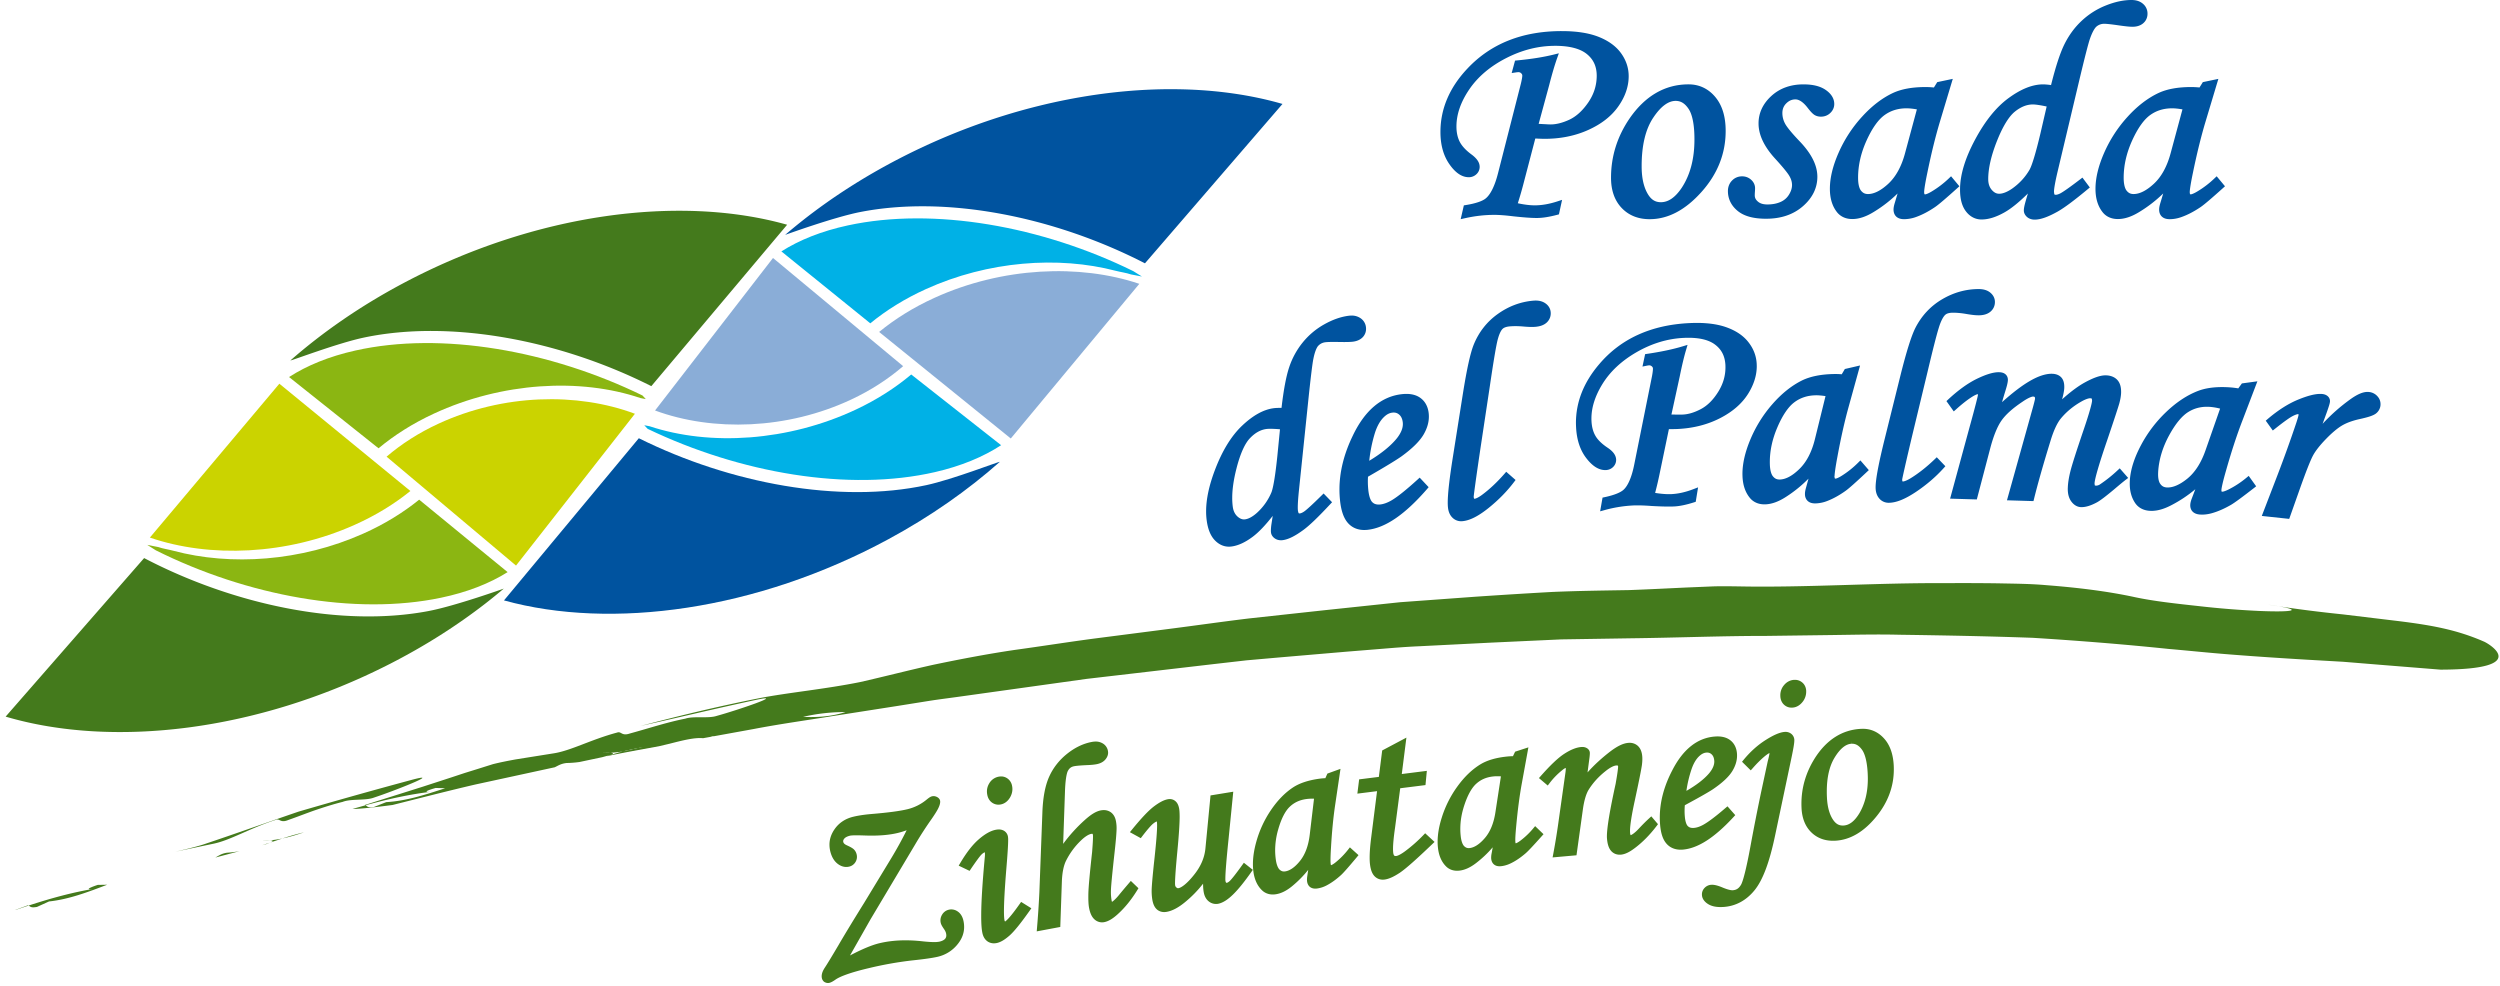 <svg width="355" height="140" viewBox="0 0 355 140" fill="none" xmlns="http://www.w3.org/2000/svg">
    <path d="M129.393 53.177c-2.213 1.865-4.831 3.557-7.834 4.97-9.633 4.53-20.738 5.231-29.32 2.379l-.754-.143.482.514c13.093 6.286 28.545 8.966 40.807 6.14 3.73-.86 6.858-2.17 9.385-3.819l-4.898-3.852-7.868-6.19z" fill="#00B1E6"/>
    <path d="M120.875 56.731c2.837-1.327 5.297-2.942 7.371-4.736l-18.178-15.112-.301-.249-16.75 21.657c8.222 3.03 18.768 2.7 27.858-1.56z" fill="#8AADD7"/>
    <path d="M127.672 22.53c-5.016 2.597-9.572 5.537-13.617 8.717a78.954 78.954 0 0 0-2.567 2.108s6.888-2.503 10.645-3.243c12.27-2.418 27.618.668 40.451 7.28l19.53-22.632c-8.854-2.557-19.53-2.79-30.621-.607a85.364 85.364 0 0 0-4.048.9c-6.601 1.637-13.29 4.124-19.773 7.476z" fill="#00539F"/>
    <path d="M123.582 45.913c2.236-1.839 4.878-3.493 7.901-4.862 8.819-4.001 18.789-4.728 26.946-2.597.715.186 1.481.28 2.168.513l1.559.3-1.227-.765c-12.954-6.376-28.313-9.137-40.532-6.496-3.75.81-6.893 2.077-9.441 3.692l4.846 3.921 7.78 6.294z" fill="#00B1E6"/>
    <path d="m143.436 62.189.096.076 18.252-21.961c-8.502-2.862-19.457-2.384-29.049 1.97-3.021 1.369-5.662 3.026-7.9 4.863l18.601 15.052z" fill="#8AADD7"/>
    <path d="M131.547 68.889c-12.299 2.658-27.828-.197-40.834-6.66l-19.147 23.03c15.27 4.219 35.87 1.432 54.587-8.691 5.985-3.235 11.292-6.966 15.837-10.997-.157-.039-6.698 2.508-10.443 3.318z" fill="#00539F"/>
    <path d="M53.752 63.657c2.226-1.854 4.852-3.53 7.864-4.924 9.66-4.47 20.77-5.107 29.333-2.206l.757.145-.478-.517c-13.059-6.362-28.494-9.131-40.773-6.379-3.736.838-6.872 2.128-9.408 3.763l4.875 3.883 7.83 6.235z" fill="#8BB612"/>
    <path d="M62.29 60.151c-2.843 1.312-5.312 2.91-7.397 4.696l18.085 15.216.297.25 16.882-21.558c-8.202-3.076-18.751-2.81-27.866 1.396z" fill="#CBD300"/>
    <path d="M60.873 86.764c-12.28 2.345-27.61-.83-40.407-7.517L.8 101.76c15.133 4.47 35.647 2.16 54.488-7.448 5.034-2.564 9.605-5.48 13.671-8.636a83.158 83.158 0 0 0 2.582-2.095s-6.904 2.468-10.668 3.182z" fill="#447A1C"/>
    <path d="M59.522 70.953c-2.25 1.823-4.9 3.465-7.931 4.817-8.84 3.953-18.817 4.618-26.963 2.44-.712-.192-1.476-.292-2.16-.529l-1.562-.307 1.222.772c12.916 6.452 28.26 9.302 40.494 6.733 3.75-.786 6.905-2.034 9.461-3.638l-4.82-3.944-7.74-6.344z" fill="#8BB612"/>
    <path d="m39.762 54.563-.092-.077-18.386 21.85c8.485 2.916 19.442 2.5 29.06-1.8 3.03-1.35 5.678-2.992 7.93-4.815L39.763 54.563z" fill="#CBD300"/>
    <path d="M51.695 47.931c12.314-2.587 27.825.363 40.793 6.902l19.284-22.919c-15.24-4.307-35.858-1.644-54.637 8.37-6.006 3.202-11.332 6.902-15.901 10.903.156.04 6.711-2.47 10.46-3.255zM30.575 121.774l3.45-.913a14.6 14.6 0 0 1-1.8.225c-.769.125-1.119.391-1.65.688zM37.222 120.019l.61-.16.5-.206-1.11.366zM43.153 118.191a38.32 38.32 0 0 0-3.046.87c.882-.186 1.89-.461 3.046-.87zM38.34 119.333c.399.002.6.066.014.313l-.022.008 1.775-.592c-.654.137-1.244.223-1.768.271zM38.34 119.332c-.39-.001-.976.058-1.189.053.351.004.746-.012 1.19-.053zM39.163 116.421c.572-.242.627.503 1.78.015 1.382-.482 2.647-.989 3.907-1.422 1.26-.426 2.505-.821 3.825-1.152 1.17-.462 3.28-.151 4.433-.607 2.779-.907 9.792-3.673 5.527-2.561a804.42 804.42 0 0 0-16.24 4.557c-4.573 1.566-8.945 3.135-13.62 4.699-1.32.4-2.584.69-3.854.989l5.264-1.105c2.492-.477 5.192-2.196 8.979-3.413zM5.255 128.78l1.708-.774c2.81-.298 5.535-1.337 8.258-2.375l-1.344.025c-1.587.523-1.71.774-.243.498-3.375.555-6.464 1.417-9.573 2.434.254.131.28.363 1.194.192zM2.234 129.204l1.826-.615c-.017-.017-.055-.027-.091-.04l-1.802.656c.017 0 .05-.002.067-.001zM55.757 114.304c4.006-1.004 7.89-2.009 11.716-2.899l11.31-2.455c.535-.265.904-.517 1.683-.604a14.715 14.715 0 0 0 1.804-.138l3.24-.685 1.137-.314.021-.008c.591-.218.394-.29-.003-.311-.439.019-.844.017-1.193-.005.222.013.8-.016 1.193.005a16.501 16.501 0 0 0 1.788-.185 37.861 37.861 0 0 1 3.098-.644 23.572 23.572 0 0 1-3.097.644l-1.807.504-.521.185c2.475-.551 4.962-.961 7.448-1.429l1.538-.365c1.765-.452 3.537-.903 4.717-.775l1.331-.241c-.092-.005-.181-.005-.265-.014.198-.017.364-.025.502-.03l5.635-1.023c1.195-.373 2.406-.803 3.643-1.136l1.341.138c.476-.268 1.189-.515 2.027-.722-1.046-.041-2.027-.117-2.914-.114-1.346-.154-2.678 1.266-4.309.876 1.631.39 2.963-1.03 4.309-.876.887-.003 1.868.073 2.914.114 1.765-.438 4.099-.71 6.011-.68-2.245.704-4.244.746-6.011.68-.838.207-1.551.454-2.027.722l-1.341-.138c-1.237.333-2.448.763-3.643 1.136 3.67-.708 7.425-1.224 11.229-1.838l9.123-1.427 4.507-.72c1.499-.236 3.002-.418 4.498-.63l17.887-2.498 18.112-2.11 4.607-.527 4.667-.412c3.128-.267 6.292-.539 9.5-.814l5.187-.42c1.721-.143 3.434-.28 5.145-.353l10.173-.513c3.364-.155 6.703-.31 10.022-.462l9.911-.157c6.547-.08 12.94-.343 19.273-.339l9.454-.125c3.141-.042 6.274-.12 9.41-.04 6.271.09 12.55.206 18.908.435 6.354.398 12.787.902 19.361 1.587 2.523.211 5.58.543 8.907.797 3.327.263 6.92.5 10.504.714l5.334.307 5.101.417 8.709.7c13.145-.03 6.748-3.763 6.13-3.997-3.89-1.696-7.463-2.318-12.09-2.897l-7.917-.954c-3.029-.311-6.5-.729-10.601-1.376 5.59.793 3.484 1.094-1.319.887a125.911 125.911 0 0 1-8.618-.695c-3.138-.34-6.34-.693-8.978-1.257-3.817-.828-8.067-1.357-12.585-1.705-2.259-.204-4.588-.213-6.962-.264a362.93 362.93 0 0 0-7.248-.024c-9.805-.064-20.038.654-29.552.46-1.19-.014-2.399-.039-3.629.004l-3.764.157c-2.564.12-5.243.261-8.086.365-3.685.062-7.339.109-10.965.266-3.624.201-7.226.427-10.816.671l-10.744.785-10.716 1.133-10.781 1.174c-3.607.436-7.227.956-10.886 1.428l-11.091 1.43c-3.735.495-7.502 1.096-11.336 1.62-4.054.605-7.841 1.339-11.456 2.093-3.607.804-7.032 1.694-10.398 2.456-4.936 1.003-10.329 1.508-14.344 2.295-6.316 1.259-11.71 2.592-16.851 3.941 5.794-1.287 10-2.322 16.468-3.72 4.319-.902-2.832 1.52-5.65 2.29-1.192.404-3.28-.01-4.466.394-2.672.532-5.053 1.338-7.872 2.108-1.184.404-1.197-.343-1.789-.14-3.848 1.032-6.63 2.619-9.152 2.977l-5.313.848c-1.059.196-2.106.396-3.195.67l-2.07.651c.612.093.88.314 1.137.54-1.028.195-2.512.339-3.55.562 1.038-.223 2.522-.367 3.55-.562-.257-.226-.525-.447-1.136-.54l-1.91.593-1.96.648-4.042 1.314-8.187 2.583.095.043c3.154-.864 6.28-1.575 9.674-1.963-1.464.199-1.333-.044.284-.492l1.338.042c-2.787.909-5.557 1.814-8.369 1.971l-1.753.693c-.922.125-.934-.109-1.174-.251l-1.867.527c1.425.019 5.708-.567 5.708-.567z" fill="#447A1C"/>
    <path d="m88.53 106.713-1.532.397c2.073-.446 4.168-.78 6.248-1.172-1.168-.131-2.936.32-4.716.775zM136.79 130.67c-.126-.519-.383-.953-.781-1.229a1.593 1.593 0 0 0-.922-.305c-.123 0-.246.015-.364.045a1.486 1.486 0 0 0-.951.715 1.522 1.522 0 0 0-.18 1.179c.066.253.214.498.443.83.165.236.26.44.298.6.029.118.042.227.042.32a.72.72 0 0 1-.128.433c-.119.174-.383.346-.85.458a3.694 3.694 0 0 1-.746.059c-.421 0-.969-.035-1.638-.107a21.511 21.511 0 0 0-2.425-.143c-1.319 0-2.557.137-3.711.412-1.072.256-2.455.835-4.178 1.74l2.923-5.148 6.347-10.645a51.438 51.438 0 0 1 2.349-3.629c.754-1.1 1.165-1.792 1.19-2.386a.824.824 0 0 0-.021-.196c-.065-.253-.256-.41-.449-.507a1.029 1.029 0 0 0-.468-.116c-.08 0-.16.011-.238.029-.242.069-.418.203-.69.416a6.763 6.763 0 0 1-2.828 1.425c-1.047.25-2.725.474-5.005.664-1.02.086-1.889.214-2.614.386-1.175.275-2.111.905-2.737 1.852-.445.663-.677 1.384-.674 2.129 0 .308.039.62.114.934.185.757.521 1.362 1.035 1.764.371.29.792.46 1.23.46.138 0 .278-.016.415-.049.375-.083.697-.317.894-.643a1.396 1.396 0 0 0 .175-1.076 1.475 1.475 0 0 0-.383-.714c-.213-.204-.517-.365-.977-.578-.376-.165-.501-.324-.539-.483a.39.39 0 0 1-.017-.117c.003-.106.036-.214.151-.356.127-.162.39-.323.827-.427.1-.026.44-.053.929-.051.294 0 .652.008 1.071.022.365.015.721.021 1.066.021 1.393 0 2.608-.12 3.654-.365.451-.108.89-.242 1.316-.4a55.59 55.59 0 0 1-2.233 4.049l-3.832 6.312c-1.638 2.635-2.84 4.619-3.608 5.947-.934 1.583-1.582 2.649-1.932 3.181-.289.438-.46.84-.462 1.247 0 .097.01.195.034.288.047.2.169.401.352.524.177.098.336.147.506.147.065 0 .13-.007.193-.02.268-.069.523-.218.85-.442.662-.484 2.289-1.07 4.782-1.656a51.213 51.213 0 0 1 6.146-1.091c1.715-.182 2.907-.352 3.609-.517a5.069 5.069 0 0 0 2.921-1.895c.549-.712.838-1.505.835-2.341a3.954 3.954 0 0 0-.116-.956zM140.9 113.992c.256.176.56.272.872.271h.022c.109 0 .218-.014.329-.035.549-.112.998-.473 1.3-.987.219-.373.337-.775.337-1.188 0-.163-.016-.327-.052-.491a1.62 1.62 0 0 0-.693-1.05 1.536 1.536 0 0 0-.864-.258 1.967 1.967 0 0 0-1.682.991 2.154 2.154 0 0 0-.324 1.142c0 .171.022.343.057.516.095.454.331.845.698 1.089zM145 128.071l-.209.297c-.596.845-1.087 1.484-1.464 1.91a4.575 4.575 0 0 1-.468.474c-.062.055-.109.084-.139.103-.03-.027-.057-.068-.077-.16-.05-.216-.081-.667-.081-1.305 0-1.281.117-3.336.349-6.148.165-1.963.248-3.27.248-3.956a2.818 2.818 0 0 0-.034-.513 1.181 1.181 0 0 0-.624-.839 1.437 1.437 0 0 0-.668-.151c-.152 0-.309.02-.475.054-.757.159-1.542.627-2.395 1.365-.869.757-1.735 1.879-2.618 3.368l-.212.353 1.547.74.187-.276c.784-1.158 1.323-1.874 1.514-2.052.18-.174.338-.27.458-.312.017.088.026.192.026.31 0 .081-.004.165-.011.252-.35 3.731-.522 6.556-.522 8.486 0 1.074.051 1.868.169 2.419.105.498.341.92.722 1.185.265.184.581.278.908.278.136 0 .275-.016.416-.044.568-.123 1.146-.484 1.803-1.059.679-.601 1.616-1.767 2.872-3.546l.231-.327-1.453-.906zM160.579 125.091l-.266.31c-.513.599-.944 1.112-1.3 1.543-.544.704-1.009 1.072-1.11 1.116a.621.621 0 0 1-.047-.165 6.39 6.39 0 0 1-.106-1.222c0-.096.002-.195.006-.299.017-.579.167-2.165.444-4.704.211-1.849.33-3.12.351-3.835a5.29 5.29 0 0 0-.091-1.256c-.098-.523-.341-.968-.738-1.248a1.714 1.714 0 0 0-.982-.297c-.145 0-.288.016-.433.043-.699.136-1.43.609-2.281 1.378a22.167 22.167 0 0 0-3.058 3.375l.256-7.381c.048-1.588.223-2.632.416-2.98.209-.39.47-.583.893-.667.331-.065 1.02-.123 2.02-.164.46-.023.833-.06 1.135-.117.54-.099.993-.325 1.297-.698.228-.278.367-.603.366-.945a1.546 1.546 0 0 0-.813-1.341 1.909 1.909 0 0 0-.962-.236c-.174 0-.351.019-.533.054-1.243.232-2.431.811-3.549 1.711-1.123.907-1.972 2.003-2.534 3.275-.567 1.285-.872 2.978-.944 5.092l-.426 11.287a137.672 137.672 0 0 1-.333 5.038l-.041.497 3.344-.627.225-6.448c.048-1.292.258-2.275.587-2.941a10.438 10.438 0 0 1 2.116-2.882c.604-.585 1.116-.883 1.471-.946a.513.513 0 0 1 .109-.014c.036.008.055.008.065.008.027 0 .01 0 .061.131.004.016.012.122.012.273 0 .393-.042 1.129-.126 2.182-.331 2.993-.508 4.937-.531 5.862-.006.182-.006.36-.006.524 0 .656.033 1.175.111 1.575.139.704.368 1.25.773 1.61a1.576 1.576 0 0 0 1.384.38c.609-.118 1.227-.51 1.918-1.136 1.007-.911 1.929-2.052 2.773-3.421l.157-.258-1.08-1.036zM176.629 122.51l-.236.33c-.87 1.214-1.483 1.989-1.771 2.263-.195.179-.356.253-.439.263h-.001c-.003 0-.014.006-.068-.035-.021-.017-.068-.071-.097-.231a2.23 2.23 0 0 1-.016-.333c0-.808.151-2.715.458-5.667l.664-6.678-3.23.529-.027.294-.699 7.265c-.134 1.311-.669 2.551-1.633 3.741-.969 1.22-1.787 1.824-2.224 1.876l-.033.001c-.048 0-.108-.012-.211-.093a.496.496 0 0 1-.196-.338 2.216 2.216 0 0 1-.015-.299c0-.667.107-2.174.326-4.481.217-2.245.325-3.896.329-4.971-.004-.457-.02-.808-.064-1.078-.079-.465-.235-.85-.544-1.111a1.233 1.233 0 0 0-.8-.291c-.083 0-.16.009-.237.021-.594.102-1.243.453-2.007 1.026-.785.596-1.812 1.691-3.128 3.306l-.284.351 1.545.85.202-.265c.714-.932 1.238-1.532 1.504-1.753.252-.214.46-.325.563-.356a.798.798 0 0 1 .024.097c.012.083.024.256.024.488 0 .793-.118 2.305-.353 4.498-.247 2.251-.383 3.742-.415 4.502a7.86 7.86 0 0 0 .09 1.526c.106.61.306 1.098.689 1.414.27.222.617.342.979.342h.011c.103 0 .214-.008.326-.026.832-.139 1.698-.607 2.628-1.371a16.325 16.325 0 0 0 2.574-2.635c.001.445.028.833.086 1.171.095.567.327 1.043.729 1.352a1.641 1.641 0 0 0 1.305.336c1.344-.257 2.8-1.78 4.739-4.532l.202-.292-1.269-1.006zM186.59 113.415l-.606 5.1c-.189 1.599-.658 2.835-1.385 3.738-.749.931-1.469 1.397-2.117 1.487-.055.006-.107.013-.153.013-.239-.005-.425-.078-.63-.271-.214-.2-.423-.659-.529-1.391a9.76 9.76 0 0 1-.099-1.359 10.81 10.81 0 0 1 .444-2.984c.435-1.514.988-2.567 1.602-3.162.627-.611 1.398-.982 2.363-1.118a5.83 5.83 0 0 1 .866-.056c.078 0 .16 0 .244.003zm5.094 6.91-.255.324a11.126 11.126 0 0 1-1.758 1.793c-.341.283-.614.41-.638.402l-.03.001v.005a.383.383 0 0 1-.043-.15 4.68 4.68 0 0 1-.028-.595c0-.412.022-.99.068-1.726.131-2.291.33-4.321.594-6.089l.756-5.114-1.862.674-.066.15-.22.501a9.782 9.782 0 0 0-.928.086c-1.496.214-2.712.61-3.644 1.215-1.174.774-2.227 1.857-3.166 3.247a15.3 15.3 0 0 0-2.072 4.491c-.317 1.137-.477 2.195-.477 3.166 0 .393.027.771.079 1.138.154 1.064.547 1.936 1.194 2.56.402.398.942.613 1.528.613h.019c.132 0 .268-.009.41-.03.799-.115 1.592-.527 2.391-1.196a15.349 15.349 0 0 0 2.229-2.269l-.121.825c-.036.21-.053.404-.053.574 0 .088.005.171.017.25.044.326.196.637.472.822.204.135.444.191.692.191.093 0 .188-.007.283-.02a4.094 4.094 0 0 0 1.371-.461c.662-.352 1.336-.837 2.017-1.459.367-.339 1.091-1.166 2.237-2.537l.229-.278-1.225-1.104zM202.372 118.322l-.261.273a21.08 21.08 0 0 1-2.474 2.195c-.652.501-1.159.744-1.371.76a.804.804 0 0 1-.084.007c-.101-.003-.147-.021-.196-.058-.036-.026-.111-.136-.146-.394a4.469 4.469 0 0 1-.03-.561c0-.677.096-1.683.286-3l.735-5.612 3.587-.451.193-2.019-3.557.449.655-5.17-3.438 1.825-.025.194-.449 3.559-2.799.351-.253 2.026 2.797-.352-.824 6.513c-.152 1.181-.228 2.158-.228 2.937 0 .375.018.702.056.99.097.73.288 1.295.676 1.674a1.588 1.588 0 0 0 1.166.453c.071 0 .145-.006.219-.015.623-.081 1.316-.407 2.142-.948.848-.565 2.379-1.923 4.668-4.118l.288-.277-1.333-1.231zM212.353 115.318c-.24 1.592-.75 2.812-1.507 3.689-.785.91-1.517 1.35-2.169 1.419a1.536 1.536 0 0 1-.119.007c-.259-.005-.446-.082-.655-.288-.206-.207-.401-.674-.48-1.409a8.869 8.869 0 0 1-.058-1.043c0-1.069.18-2.163.546-3.285.484-1.5 1.074-2.537 1.706-3.109.651-.593 1.434-.935 2.402-1.041.172-.022.37-.032.595-.032.16 0 .332.006.516.016l-.777 5.076zm5.637 1.992-.266.318a11.023 11.023 0 0 1-1.816 1.737c-.353.27-.625.385-.652.379h-.03v.01c-.008-.01-.027-.053-.038-.154a2.587 2.587 0 0 1-.016-.315c0-.407.044-1.083.132-2.006.21-2.285.475-4.307.8-6.068l.928-5.087-1.887.615-.069.148-.237.493a9.175 9.175 0 0 0-.929.057c-1.505.164-2.731.521-3.683 1.095-1.203.735-2.291 1.784-3.274 3.142a15.273 15.273 0 0 0-2.221 4.422c-.393 1.239-.589 2.385-.589 3.434-.003.293.016.576.047.854.118 1.071.48 1.953 1.106 2.598.409.435.973.664 1.595.664h.015c.106 0 .215-.005.327-.018.803-.088 1.609-.475 2.428-1.117a15.358 15.358 0 0 0 2.304-2.195l-.146.819c-.052.24-.074.455-.074.644a.985.985 0 0 0 .009.183c.033.326.176.641.448.835.208.152.469.215.739.213.074 0 .148-.005.227-.013.464-.051.927-.19 1.383-.416.678-.326 1.364-.795 2.064-1.392.384-.325 1.133-1.128 2.322-2.461l.243-.272-1.19-1.146zM222.376 108.836v.111l-.005.003.005-.114zm12.108 7.086-.294.271c-.482.441-.957.916-1.431 1.425-.575.638-1.059.949-1.208.977a.876.876 0 0 1-.076-.318 2.824 2.824 0 0 1-.013-.278c0-.782.225-2.252.683-4.343.551-2.558.886-4.211 1.003-4.99.041-.317.065-.609.065-.885 0-.143-.004-.283-.018-.417-.054-.592-.243-1.092-.611-1.438a1.695 1.695 0 0 0-1.182-.446c-.073 0-.146.004-.217.01-.733.071-1.526.473-2.45 1.161-1.275.975-2.376 1.986-3.304 3.032l.288-2.184c.024-.217.038-.381.038-.519 0-.032.003-.066-.002-.116-.017-.273-.205-.506-.421-.629a1.223 1.223 0 0 0-.655-.165c-.06 0-.114.002-.171.008-.719.067-1.497.395-2.363.951-.893.575-1.996 1.627-3.36 3.17l-.256.288 1.25 1.059.249-.323a10.35 10.35 0 0 1 1.783-1.837c.24-.21.438-.314.518-.344a.682.682 0 0 1 .01.08l.002.059c0 .09-.012.238-.035.433l-.937 6.637a97.487 97.487 0 0 1-.807 5.013l-.094.49 3.394-.304.891-6.403c.18-1.348.476-2.324.835-2.904.612-.983 1.412-1.865 2.399-2.644.654-.527 1.188-.776 1.514-.801a.703.703 0 0 1 .084-.005c.231.046.136-.024.185.124 0 .027.003.037 0 .044.003.238-.111 1.089-.35 2.434-.822 3.757-1.238 6.224-1.24 7.484 0 .136.006.258.017.363.072.746.243 1.32.606 1.717.302.333.733.513 1.192.508.059 0 .122-.002.19-.007.599-.06 1.224-.381 1.94-.92 1.11-.83 2.152-1.886 3.124-3.164l.182-.242-.947-1.112zM239.47 112.303c.145-1.041.391-2.076.738-3.103.291-.842.67-1.455 1.12-1.86.338-.305.656-.449.982-.473.033-.002.062-.005.098-.005.271.005.46.083.653.263.202.192.329.471.364.898.001.036.005.082.005.124 0 .489-.219 1.036-.724 1.648-.711.837-1.792 1.679-3.236 2.508zm5.539 2.442c-1.374 1.185-2.431 1.976-3.123 2.36-.511.285-.967.431-1.37.46-.045.001-.092.005-.127.005-.35-.005-.555-.097-.735-.282-.18-.177-.363-.661-.416-1.436a8.17 8.17 0 0 1-.027-.692c0-.266.011-.539.033-.818 2.025-1.092 3.35-1.843 3.999-2.273 1.311-.895 2.224-1.733 2.74-2.563.442-.725.68-1.466.677-2.209 0-.086-.001-.176-.008-.268-.054-.779-.36-1.443-.916-1.886-.487-.393-1.119-.571-1.843-.571a4.34 4.34 0 0 0-.358.015c-2.516.18-4.554 1.838-6.059 4.776-1.184 2.261-1.785 4.511-1.785 6.732 0 .311.012.62.037.927.095 1.253.38 2.195.95 2.817.487.54 1.176.816 1.96.817l.016-.001c.088 0 .181-.002.278-.008 2.201-.172 4.582-1.754 7.245-4.648l.229-.251-1.105-1.25-.292.247z" fill="#447A1C"/>
    <path d="M253.544 103.927c-.036 0-.064 0-.093.002-.742.053-1.625.455-2.754 1.17-1.136.725-2.172 1.66-3.112 2.804l-.217.266 1.238 1.223.272-.3c1.206-1.378 2.16-2.099 2.395-2.153-.011.141-.092.565-.255 1.17l-.947 4.408a319.858 319.858 0 0 0-1.522 7.74c-.563 3.075-1.053 4.946-1.334 5.397-.311.512-.647.721-1.15.761l-.057.002c-.27.003-.759-.118-1.398-.388-.601-.252-1.083-.392-1.496-.394-.036 0-.066.002-.098.003a1.423 1.423 0 0 0-.979.459 1.306 1.306 0 0 0-.359 1.009c.03.531.386.979.896 1.287.467.286 1.055.409 1.743.409.12 0 .249-.004.38-.01 1.74-.103 3.242-.908 4.425-2.346 1.209-1.469 2.161-4.062 2.947-7.828l2.317-10.996c.268-1.28.408-2.068.409-2.485 0-.011.003-.032 0-.08a1.166 1.166 0 0 0-.425-.847 1.307 1.307 0 0 0-.826-.283zM255.948 96.938a1.58 1.58 0 0 0-1.071-.4c-.045 0-.083.002-.119.003-.559.03-1.061.304-1.428.749a2.19 2.19 0 0 0-.524 1.446c0 .057.002.112.005.163.026.46.203.88.53 1.177a1.54 1.54 0 0 0 1.058.409c.006 0 .011 0 .017-.002l.112-.001c.557-.032 1.046-.325 1.417-.786a2.29 2.29 0 0 0 .533-1.472c0-.041.003-.09 0-.144-.024-.45-.205-.857-.53-1.142zM264.32 103.876v-.002.002zm-1.385 1.734.065-.002c.521.006.963.244 1.405.857.433.596.736 1.754.811 3.436.01.231.017.462.017.686-.001 1.929-.411 3.562-1.216 4.92-.713 1.169-1.46 1.684-2.26 1.719-.031.003-.066.003-.088.003-.528-.007-.918-.208-1.295-.71-.548-.746-.879-1.83-.948-3.269a16.626 16.626 0 0 1-.021-.851c0-1.996.369-3.58 1.071-4.757.83-1.39 1.664-2 2.447-2.032l-.018-.378.03.378zm5.976 3.12c-.081-1.646-.535-2.964-1.413-3.907-.806-.875-1.83-1.339-2.985-1.333-.071 0-.142.002-.212.007v-.002c-2.742.122-4.997 1.595-6.663 4.278-1.223 1.984-1.836 4.114-1.836 6.364 0 .201.005.402.015.607.068 1.447.533 2.632 1.412 3.473.804.777 1.85 1.172 3.048 1.172h.018c.087 0 .181 0 .277-.005 2.155-.101 4.125-1.282 5.871-3.436 1.643-2.019 2.481-4.268 2.479-6.696 0-.172-.004-.346-.011-.522z" fill="#447A1C"/>
    <path d="M231.273 10.818c0 1.466-.498 2.904-1.466 4.283-.978 1.397-2.413 2.514-4.275 3.352-1.87.843-3.944 1.262-6.209 1.26-.304 0-.739-.016-1.311-.046l-1.64 6.272c-.253.986-.534 1.96-.842 2.924.921.199 1.727.296 2.414.296.99 0 2.067-.187 3.234-.571l.638-.21-.447 2.06-.224.061c-1.135.301-2.105.456-2.924.456-.769 0-1.861-.08-3.302-.235-1.13-.14-2.044-.208-2.734-.208-1.35 0-2.741.157-4.171.477l-.595.131.448-1.956.258-.042c1.453-.23 2.419-.581 2.853-.952.658-.531 1.284-1.743 1.756-3.626l3.229-12.65c.14-.579.205-.989.204-1.16-.005-.12-.035-.205-.16-.329a.546.546 0 0 0-.397-.159 2.9 2.9 0 0 0-.371.04l-.581.086.478-1.766.267-.025c2.057-.197 3.812-.477 5.257-.838l.696-.175-.237.67c-.347.972-.726 2.255-1.135 3.85l-1.495 5.499 1.491.079.201.004c.781 0 1.651-.212 2.608-.646 1-.457 1.913-1.269 2.737-2.467.81-1.185 1.205-2.44 1.208-3.803-.006-1.333-.465-2.317-1.41-3.086-.929-.748-2.419-1.163-4.495-1.161-2.363 0-4.671.578-6.95 1.743-2.276 1.168-4.014 2.645-5.238 4.438-1.23 1.808-1.826 3.56-1.826 5.274 0 .84.156 1.55.452 2.143.292.584.832 1.192 1.641 1.796.735.536 1.197 1.107 1.205 1.784.003.405-.165.79-.469 1.061a1.558 1.558 0 0 1-1.077.42c-1.041-.005-1.952-.693-2.771-1.878-.842-1.218-1.253-2.745-1.253-4.547 0-3.295 1.294-6.319 3.831-9.005 3.328-3.55 7.827-5.324 13.39-5.32 2.118 0 3.874.27 5.274.83 1.386.556 2.454 1.33 3.168 2.332.706.986 1.069 2.078 1.067 3.24zM235.833 28.715c-.733-.008-1.265-.3-1.733-.988-.643-.971-.989-2.34-.985-4.125-.004-2.97.56-5.258 1.639-6.88 1.106-1.67 2.191-2.403 3.202-2.396.724.006 1.303.346 1.847 1.173.511.786.813 2.241.807 4.32 0 2.765-.614 5.043-1.821 6.872-.955 1.41-1.93 2.024-2.956 2.024zm7.73-14.949c-.985-1.176-2.285-1.792-3.788-1.786-3.347-.006-6.174 1.65-8.372 4.836-1.753 2.567-2.637 5.382-2.637 8.413-.003 1.77.491 3.227 1.507 4.296 1.002 1.06 2.356 1.599 3.959 1.599h.018c2.623.002 5.086-1.32 7.354-3.858 2.282-2.543 3.442-5.454 3.44-8.671 0-2.014-.479-3.642-1.481-4.829zM259.264 12.781c-.788-.55-1.85-.8-3.167-.8-1.819-.002-3.369.548-4.57 1.653-1.191 1.088-1.818 2.415-1.813 3.9.001 1.633.804 3.287 2.326 4.959 1.062 1.158 1.749 1.997 2.024 2.452.277.46.404.895.405 1.325-.001.44-.136.893-.435 1.373a2.613 2.613 0 0 1-1.197 1.035c-.527.233-1.142.355-1.866.355-.611 0-1.034-.142-1.33-.392-.332-.28-.459-.54-.465-.897 0-.118.005-.267.016-.443.019-.223.027-.414.027-.571.006-.454-.2-.882-.551-1.197a1.854 1.854 0 0 0-1.287-.491 1.929 1.929 0 0 0-1.436.602c-.385.393-.583.916-.58 1.489-.004 1.104.479 2.079 1.382 2.816.931.766 2.289 1.112 4.036 1.112h.012c2.093 0 3.854-.586 5.213-1.772 1.351-1.169 2.063-2.597 2.058-4.2-.004-1.63-.863-3.289-2.483-4.988-1.145-1.195-1.859-2.075-2.1-2.542a3.158 3.158 0 0 1-.386-1.502c.003-.578.182-1.01.562-1.388.394-.384.795-.55 1.281-.554.495-.007 1.1.346 1.768 1.223.389.497.672.811.966.994.267.16.578.235.908.233.502.004.972-.183 1.327-.529.359-.338.56-.788.555-1.266.005-.781-.446-1.467-1.2-1.989zM263.848 25.23c.002-1.746.397-3.497 1.199-5.266.804-1.778 1.671-2.977 2.542-3.61.89-.647 1.919-.971 3.136-.973.4 0 .892.05 1.47.15l-1.673 6.198c-.513 1.927-1.316 3.369-2.375 4.356-1.09 1.014-2.067 1.472-2.904 1.47-.423-.008-.708-.145-.983-.486-.244-.307-.416-.921-.412-1.839zm13.204-.2-.299.287a13.734 13.734 0 0 1-2.479 1.889c-.472.288-.826.402-.894.392-.156-.045-.094.077-.152-.276-.002-.364.152-1.347.465-2.84.567-2.768 1.173-5.208 1.811-7.32l1.791-5.963-2.209.464-.084.139-.386.62a12.22 12.22 0 0 0-1.193-.06c-1.851 0-3.392.271-4.62.839-1.554.73-3.023 1.864-4.405 3.386a18.761 18.761 0 0 0-3.312 5.09c-.823 1.866-1.242 3.576-1.242 5.137 0 1.312.316 2.418.979 3.275.51.672 1.298 1.022 2.213 1.014.969 0 1.992-.358 3.074-1.03a18.867 18.867 0 0 0 3.347-2.599l-.388 1.303c-.118.384-.185.696-.187.975-.002.389.121.764.402 1.018.284.257.67.353 1.097.353a5.05 5.05 0 0 0 1.718-.317c.866-.31 1.763-.782 2.697-1.418.499-.34 1.533-1.225 3.168-2.696l.271-.241-1.183-1.421zM290.626 15.123l-.898 3.88c-.647 2.733-1.183 4.47-1.527 5.09-.61 1.058-1.439 1.96-2.5 2.707-.725.494-1.344.715-1.828.713-.376-.005-.7-.156-1.046-.553-.326-.384-.496-.87-.498-1.525 0-1.51.41-3.323 1.246-5.426.834-2.102 1.71-3.49 2.532-4.152.866-.698 1.709-1.023 2.562-1.025.359 0 1.027.094 1.957.291zM304.301.538c-.425-.37-.991-.54-1.626-.538-1.147 0-2.361.264-3.645.777a10.871 10.871 0 0 0-3.452 2.197c-1.007.946-1.824 2.073-2.459 3.369-.609 1.252-1.225 3.154-1.871 5.738a8.66 8.66 0 0 0-1.121-.101c-1.535.002-3.164.671-4.91 1.949-1.769 1.293-3.348 3.267-4.76 5.904-1.409 2.635-2.131 4.991-2.131 7.083 0 1.317.263 2.366.853 3.12.561.73 1.335 1.137 2.208 1.13 1.009-.001 2.095-.354 3.274-1.023.944-.536 2.036-1.423 3.297-2.666l-.324 1.112c-.16.568-.247.974-.249 1.29-.003.354.175.688.448.927.288.256.675.381 1.083.381h.01c.867-.003 1.915-.396 3.231-1.127.973-.546 2.396-1.61 4.321-3.21l.275-.23-1.047-1.401-.312.238c-1.392 1.066-2.339 1.735-2.78 1.975-.304.165-.547.228-.71.228-.194-.04-.181.043-.238-.424-.003-.415.17-1.423.524-2.916l3.03-12.764c.809-3.4 1.334-5.437 1.545-6.026.331-.973.696-1.577.964-1.782a1.672 1.672 0 0 1 1.078-.37c.313 0 .976.069 1.942.208.982.143 1.647.215 2.052.215.606.002 1.143-.156 1.543-.506.394-.338.608-.826.602-1.35a1.803 1.803 0 0 0-.645-1.407zM309.909 15.531l-1.672 6.2c-.516 1.924-1.314 3.365-2.375 4.353-1.094 1.016-2.065 1.472-2.904 1.47-.426-.006-.708-.143-.983-.486-.243-.306-.415-.921-.413-1.838.003-1.746.4-3.498 1.198-5.265.806-1.777 1.673-2.98 2.545-3.612.89-.647 1.919-.97 3.134-.972.4 0 .892.05 1.47.15zm4.859 9.5-.3.285a13.562 13.562 0 0 1-2.479 1.89c-.471.287-.825.401-.895.39-.153-.044-.092.08-.152-.274-.001-.363.152-1.347.464-2.84.571-2.767 1.175-5.208 1.814-7.321l1.789-5.96-2.208.462-.084.14-.388.62a11.68 11.68 0 0 0-1.192-.062c-1.85 0-3.391.272-4.617.839-1.555.732-3.026 1.864-4.408 3.388a18.782 18.782 0 0 0-3.311 5.089c-.82 1.864-1.24 3.576-1.242 5.138 0 1.31.317 2.417.979 3.273.508.675 1.295 1.023 2.212 1.015.968 0 1.994-.358 3.074-1.03a18.805 18.805 0 0 0 3.351-2.601l-.39 1.306c-.119.383-.187.696-.187.975-.004.389.118.764.403 1.018.283.258.668.353 1.095.353.565 0 1.14-.107 1.718-.32.862-.308 1.762-.781 2.697-1.415.5-.343 1.534-1.224 3.169-2.695l.268-.243-1.18-1.42zM181.758 60.957l-.38 3.853c-.282 2.724-.581 4.469-.835 5.107a8.183 8.183 0 0 1-2.073 2.92c-.64.567-1.21.854-1.676.91-.051.007-.1.011-.143.011-.302-.003-.598-.119-.93-.415-.36-.33-.585-.775-.669-1.404a9.477 9.477 0 0 1-.076-1.233c0-1.206.199-2.596.599-4.165.541-2.135 1.21-3.583 1.922-4.32.747-.783 1.521-1.198 2.342-1.304.135-.019.327-.027.564-.027.351 0 .804.022 1.355.067zm12.206-14.508a1.77 1.77 0 0 0-.804-1.288 2.194 2.194 0 0 0-1.244-.35c-.13 0-.266.009-.404.028-1.108.14-2.251.543-3.43 1.197a10.576 10.576 0 0 0-3.063 2.552 11.186 11.186 0 0 0-1.956 3.563c-.431 1.284-.788 3.198-1.087 5.77a9.887 9.887 0 0 0-.207-.002c-.361 0-.651.015-.883.044-1.485.19-2.98 1.037-4.509 2.487-1.546 1.47-2.827 3.573-3.859 6.296-.827 2.18-1.249 4.135-1.249 5.868 0 .43.025.845.079 1.248.166 1.275.551 2.259 1.219 2.919.548.546 1.215.849 1.936.845l.035.001c.104 0 .21-.01.317-.021.976-.125 1.986-.602 3.043-1.394.841-.632 1.776-1.614 2.829-2.955l-.167 1.08a7.131 7.131 0 0 0-.094 1.01c0 .096.003.186.017.27.039.345.255.65.553.847.248.17.548.255.862.252.077.003.16-.004.249-.015.842-.112 1.806-.618 2.987-1.487.873-.65 2.116-1.852 3.776-3.636l.244-.26-1.202-1.243-.28.276c-1.213 1.2-2.044 1.963-2.436 2.25-.274.195-.501.287-.657.305l-.053.004c-.108-.022-.126.033-.218-.377a4.209 4.209 0 0 1-.023-.49c0-.527.053-1.329.163-2.391l1.321-12.714c.353-3.387.605-5.422.737-6.015.194-.983.471-1.608.703-1.837.273-.277.586-.433.992-.487.213-.028.618-.044 1.179-.044.216 0 .456.002.72.006.27.004.516.009.739.009.577 0 .992-.015 1.275-.05.587-.074 1.089-.295 1.437-.683.276-.318.431-.714.428-1.134a1.868 1.868 0 0 0-.015-.254zM194.435 65.43c.132-1.31.396-2.616.792-3.917.323-1.025.763-1.787 1.3-2.3.401-.388.791-.578 1.207-.621.056-.006.108-.01.163-.01.324.004.57.098.805.31.267.243.438.59.495 1.116.006.069.009.143.009.21 0 .595-.254 1.256-.828 1.992-.851 1.065-2.168 2.147-3.943 3.22zm6.879 2.65c-1.613 1.468-2.851 2.457-3.676 2.948-.61.36-1.164.558-1.661.609-.077.005-.152.01-.215.01-.397-.005-.663-.11-.89-.334-.245-.231-.481-.819-.574-1.754-.04-.39-.063-.792-.063-1.21 0-.213.007-.433.021-.656 2.41-1.39 3.98-2.343 4.743-2.88 1.536-1.116 2.595-2.148 3.174-3.15.475-.83.728-1.67.727-2.504 0-.145-.006-.292-.021-.44-.092-.922-.474-1.681-1.138-2.181-.543-.413-1.236-.604-2.029-.604-.186 0-.377.01-.578.03-2.975.303-5.337 2.334-7.035 5.898-1.26 2.594-1.897 5.15-1.897 7.663 0 .518.029 1.03.083 1.543.158 1.49.532 2.595 1.216 3.3.566.589 1.332.89 2.203.89h.018c.148 0 .299-.006.452-.022 2.598-.276 5.386-2.24 8.474-5.798l.219-.259-1.272-1.356-.281.257zM220.196 44.324c-.037-.51-.321-.96-.76-1.258-.381-.266-.851-.389-1.373-.386-.107 0-.214.004-.323.014-1.812.155-3.503.786-5.045 1.885-1.55 1.101-2.701 2.57-3.436 4.383-.483 1.22-.97 3.464-1.507 6.805l-1.455 9.202c-.479 3.014-.718 5.14-.719 6.423.001.222.009.418.025.591.053.621.256 1.15.644 1.527.328.324.76.507 1.219.507h.016c.052 0 .113-.002.172-.007 1.092-.097 2.31-.743 3.733-1.883 1.409-1.136 2.617-2.365 3.614-3.69l.21-.278-1.329-1.167-.253.292c-1.04 1.188-2.095 2.18-3.158 2.969-.52.392-.928.566-1.087.573h-.02c-.016-.004-.021-.002-.021-.002l-.008-.005c-.014-.013-.056-.098-.07-.263l-.001-.01c.016-.322.333-2.655.945-6.787l1.325-8.777c.462-3.15.809-5.264 1.035-6.32.222-1.046.533-1.713.803-1.966.174-.167.501-.305 1.018-.35.256-.021.527-.032.812-.032.313 0 .64.014.983.041.519.048.967.074 1.341.074.184 0 .351-.007.504-.02.689-.058 1.259-.26 1.657-.66a1.755 1.755 0 0 0 .509-1.425zM249.451 51.663c-.056-1.135-.465-2.183-1.203-3.109-.745-.942-1.829-1.645-3.204-2.118-1.144-.392-2.505-.581-4.091-.584-.351.003-.715.011-1.092.03-5.42.268-9.712 2.219-12.777 5.838-2.189 2.56-3.3 5.355-3.3 8.336.003.21.008.417.02.626.089 1.755.566 3.226 1.447 4.37.822 1.072 1.71 1.695 2.687 1.7.036 0 .071 0 .11-.003.396-.017.768-.18 1.04-.463.26-.265.407-.617.404-.984v-.06c-.043-.682-.526-1.217-1.27-1.706-.813-.55-1.37-1.113-1.679-1.665-.323-.562-.507-1.244-.549-2.063a4.512 4.512 0 0 1-.011-.37c0-1.55.5-3.161 1.525-4.845 1.1-1.806 2.716-3.328 4.873-4.576 2.16-1.243 4.38-1.919 6.674-2.034.242-.012.475-.019.705-.019 1.662 0 2.898.327 3.725.93.957.7 1.45 1.633 1.524 2.928.003.114.007.23.007.342 0 1.196-.327 2.326-.992 3.414-.739 1.206-1.588 2.039-2.537 2.532-.985.513-1.883.758-2.696.761l-1.449-.005 1.181-5.414c.318-1.572.622-2.841.911-3.803l.199-.68-.682.207c-1.388.422-3.084.78-5.076 1.072l-.267.04-.377 1.763.575-.117c.168-.034.296-.053.356-.054l.033-.003c.141.004.237.04.355.134.125.114.16.193.167.306-.003.018 0 .047 0 .055 0 .197-.042.569-.14 1.082l-2.509 12.477c-.364 1.854-.914 3.063-1.524 3.611-.403.38-1.324.77-2.728 1.063l-.255.055-.342 1.946.588-.16a18.626 18.626 0 0 1 4.037-.667c.195-.012.417-.016.657-.016.564 0 1.235.027 2.013.086.976.055 1.788.084 2.444.084.291 0 .551-.005.783-.017.798-.04 1.737-.24 2.826-.588l.226-.072.334-2.05-.628.241c-1.116.432-2.155.667-3.119.716a7.166 7.166 0 0 1-.391.008c-.576 0-1.229-.059-1.961-.178.25-.951.474-1.91.67-2.88l1.284-6.177h.204c.452 0 .805-.006 1.063-.02 2.209-.11 4.21-.619 5.989-1.53 1.773-.907 3.115-2.065 4-3.477.802-1.287 1.222-2.6 1.222-3.92l-.009-.326zM257.73 62.313c-.46 1.887-1.208 3.306-2.221 4.287-1.038 1.014-1.977 1.478-2.792 1.493a.034.034 0 0 0-.014-.002l-.018.002c-.392-.006-.661-.133-.924-.45-.245-.29-.425-.884-.442-1.78-.004-.081-.004-.159-.004-.241 0-1.622.351-3.255 1.059-4.91.744-1.748 1.565-2.938 2.399-3.57.85-.647 1.846-.983 3.029-1.01.031-.002.066-.002.111-.002.365 0 .804.04 1.311.116l-1.494 6.067zm6.446 3.067-.293.292a13.321 13.321 0 0 1-2.371 1.895c-.408.26-.726.382-.832.397a.517.517 0 0 0-.032-.001h-.008c-.094-.005-.076-.013-.084-.018-.007-.004-.046-.075-.049-.236l-.108-.032.106.001c-.001-.38.127-1.323.394-2.745.496-2.71 1.034-5.1 1.609-7.175l1.621-5.861-2.163.502-.08.14-.359.608a11.764 11.764 0 0 0-.917-.038c-.082 0-.165.002-.245.004-1.803.038-3.301.337-4.487.914-1.5.748-2.908 1.882-4.226 3.395a18.394 18.394 0 0 0-3.121 5.034c-.731 1.758-1.104 3.375-1.104 4.849 0 .067.001.132.004.193.027 1.275.36 2.349 1.026 3.172.489.62 1.227.948 2.079.948h.106c.948-.024 1.94-.393 2.982-1.072a18.45 18.45 0 0 0 3.183-2.58l-.341 1.246c-.104.357-.162.656-.162.918 0 .008-.003.031.002.067.001.354.133.72.415.963.269.237.631.324 1.025.324h.049a4.91 4.91 0 0 0 1.68-.347c.837-.32 1.703-.8 2.602-1.44.482-.344 1.47-1.224 3.03-2.693l.264-.247-1.195-1.377zM282.63 41.56c-.429-.357-1.001-.515-1.657-.512-1.821 0-3.561.488-5.192 1.45-1.64.966-2.914 2.335-3.804 4.076-.584 1.176-1.267 3.372-2.091 6.653l-2.246 9.046c-.864 3.475-1.3 5.75-1.304 6.931 0 .623.16 1.166.513 1.574.33.395.815.618 1.335.618h.023c1.097-.007 2.364-.548 3.879-1.56 1.506-1.013 2.814-2.138 3.922-3.371l.234-.262-1.222-1.273-.279.27c-1.139 1.096-2.275 1.993-3.402 2.692-.555.343-.975.485-1.133.478-.047-.008-.036-.004-.047-.008-.01-.008-.049-.095-.049-.271-.014-.032.508-2.403 1.532-6.692l2.078-8.633c.735-3.101 1.266-5.18 1.584-6.21.311-1.023.676-1.663.969-1.89.187-.153.528-.262 1.046-.262.543 0 1.139.051 1.786.159.765.135 1.367.208 1.826.208l.008.003c.69 0 1.277-.154 1.707-.52.411-.344.639-.838.632-1.375.005-.512-.237-.984-.648-1.318z" fill="#00539F"/>
    <path d="m301.003 66.502-.293.272a19.55 19.55 0 0 1-2.541 2.028c-.185.112-.357.16-.53.16h-.034c-.184-.05-.126.05-.181-.286l.004-.028c.003-.563.615-2.716 1.819-6.216.964-2.849 1.52-4.543 1.686-5.123.159-.58.249-1.093.264-1.544v-.138c0-.677-.153-1.253-.533-1.669-.39-.428-.964-.643-1.618-.658-.023-.002-.06-.002-.069-.002-.775.006-1.71.35-2.894.99-.967.525-2.052 1.331-3.267 2.42.191-.695.296-1.24.311-1.657-.003-.042 0-.068 0-.116 0-.532-.113-.992-.415-1.329-.317-.353-.786-.517-1.307-.53-.035-.002-.075-.002-.096-.002-1.8.02-4.075 1.39-7.019 4.031.12-.431.264-.916.431-1.457.249-.788.384-1.312.398-1.673l.003-.046-.003-.01c0-.28-.111-.567-.328-.758-.242-.216-.559-.294-.902-.304-.027-.005-.065-.002-.085-.002-.813.004-1.81.323-3.059.922-1.304.633-2.675 1.62-4.112 2.956l-.241.226 1.04 1.462.325-.287c1.632-1.48 2.832-2.187 3.105-2.154a.604.604 0 0 1 .002.07v.037c.011.093-.391 1.71-1.167 4.5l-2.782 10.22 3.792.114 1.892-7.208c.478-1.831 1.033-3.171 1.62-4.003.591-.84 1.574-1.73 2.954-2.648.764-.535 1.338-.764 1.536-.75.154.01.184.037.211.063.022.025.052.08.053.214v.043c.01.006-.118.579-.367 1.455l-3.617 12.954 3.764.114.075-.3c.522-2.118 1.298-4.857 2.332-8.216.455-1.515.968-2.595 1.491-3.226.808-.97 1.798-1.78 2.976-2.437.543-.302.967-.43 1.193-.426l.014.001c.241.056.184-.03.238.294v.044c-.003.357-.395 1.794-1.171 4.07-1.042 3.066-1.673 5.033-1.9 5.942-.227.9-.352 1.693-.372 2.386-.009.05-.004.108-.004.149-.002.703.156 1.31.506 1.78.35.48.838.785 1.389.796.034-.002.036 0 .071 0 .645-.002 1.365-.243 2.189-.687.486-.269 1.266-.867 2.419-1.83.828-.703 1.392-1.167 1.677-1.38l.325-.248-1.198-1.365zM306.74 68.682c-.175-.255-.291-.698-.291-1.335 0-.148.009-.308.019-.478.128-1.695.636-3.37 1.54-5.032.908-1.673 1.838-2.78 2.728-3.333.793-.494 1.671-.742 2.667-.742.144 0 .293.007.442.017a8.53 8.53 0 0 1 1.409.244l-2.063 5.901c-.641 1.837-1.517 3.18-2.617 4.066-1.057.848-1.981 1.233-2.756 1.233-.06 0-.115-.002-.171-.006-.405-.036-.668-.188-.907-.535zm12.255-.843a13.326 13.326 0 0 1-2.541 1.668c-.454.228-.787.321-.879.314h-.028c-.134-.054-.06.064-.108-.196 0-.016.001-.038.004-.066.023-.357.241-1.302.653-2.734.75-2.65 1.511-4.982 2.284-6.993l2.17-5.686-2.201.3-.097.133-.416.57c-.386-.065-.77-.112-1.148-.14-.403-.03-.788-.044-1.159-.043-1.304 0-2.436.176-3.395.54-1.571.603-3.078 1.604-4.531 2.99a18.35 18.35 0 0 0-3.583 4.722c-.933 1.757-1.465 3.394-1.576 4.913a7.17 7.17 0 0 0-.019.542c-.003 1.047.24 1.962.739 2.715.448.695 1.192 1.09 2.087 1.147a5.5 5.5 0 0 0 .278.008c.868 0 1.795-.278 2.79-.799a18.425 18.425 0 0 0 3.416-2.274l-.458 1.208c-.144.364-.232.664-.253.934-.008.04-.008.094-.008.135-.001.336.101.656.331.894.259.27.63.392 1.046.422.103.007.206.011.313.011.45 0 .913-.07 1.382-.201.865-.243 1.773-.641 2.728-1.193.512-.298 1.578-1.084 3.274-2.401l.285-.225-1.059-1.48-.321.265zM337.627 56.308a1.83 1.83 0 0 0-1.249-.646 1.471 1.471 0 0 0-.192-.01c-.691.006-1.437.349-2.317.96a26.048 26.048 0 0 0-4.059 3.57l.595-1.634c.271-.767.414-1.206.448-1.478.004-.056.005-.056.005-.107a.915.915 0 0 0-.282-.666c-.212-.21-.498-.315-.804-.347a2.428 2.428 0 0 0-.307-.015c-.787.002-1.78.267-3.035.772-1.45.583-2.922 1.519-4.429 2.802l-.265.228 1.003 1.396.321-.254c1.23-.98 2.088-1.588 2.487-1.789.391-.206.685-.286.77-.28l.015.003c.062.008.053.016.059.01 0 0 .011 0 .004.056 0 .02-.001.044-.004.063-.003.066-.105.451-.293 1.025a186.251 186.251 0 0 1-2.688 7.484l-2.235 5.812 3.892.418.102-.284 1.371-3.874c.914-2.586 1.571-4.237 1.93-4.884.359-.652.97-1.432 1.832-2.317.86-.886 1.626-1.52 2.273-1.904.651-.38 1.49-.69 2.523-.916 1.139-.253 1.856-.465 2.279-.779.37-.282.604-.697.65-1.156.004-.064.008-.117.008-.185a1.614 1.614 0 0 0-.408-1.074z" fill="#00539F"/>
</svg>
